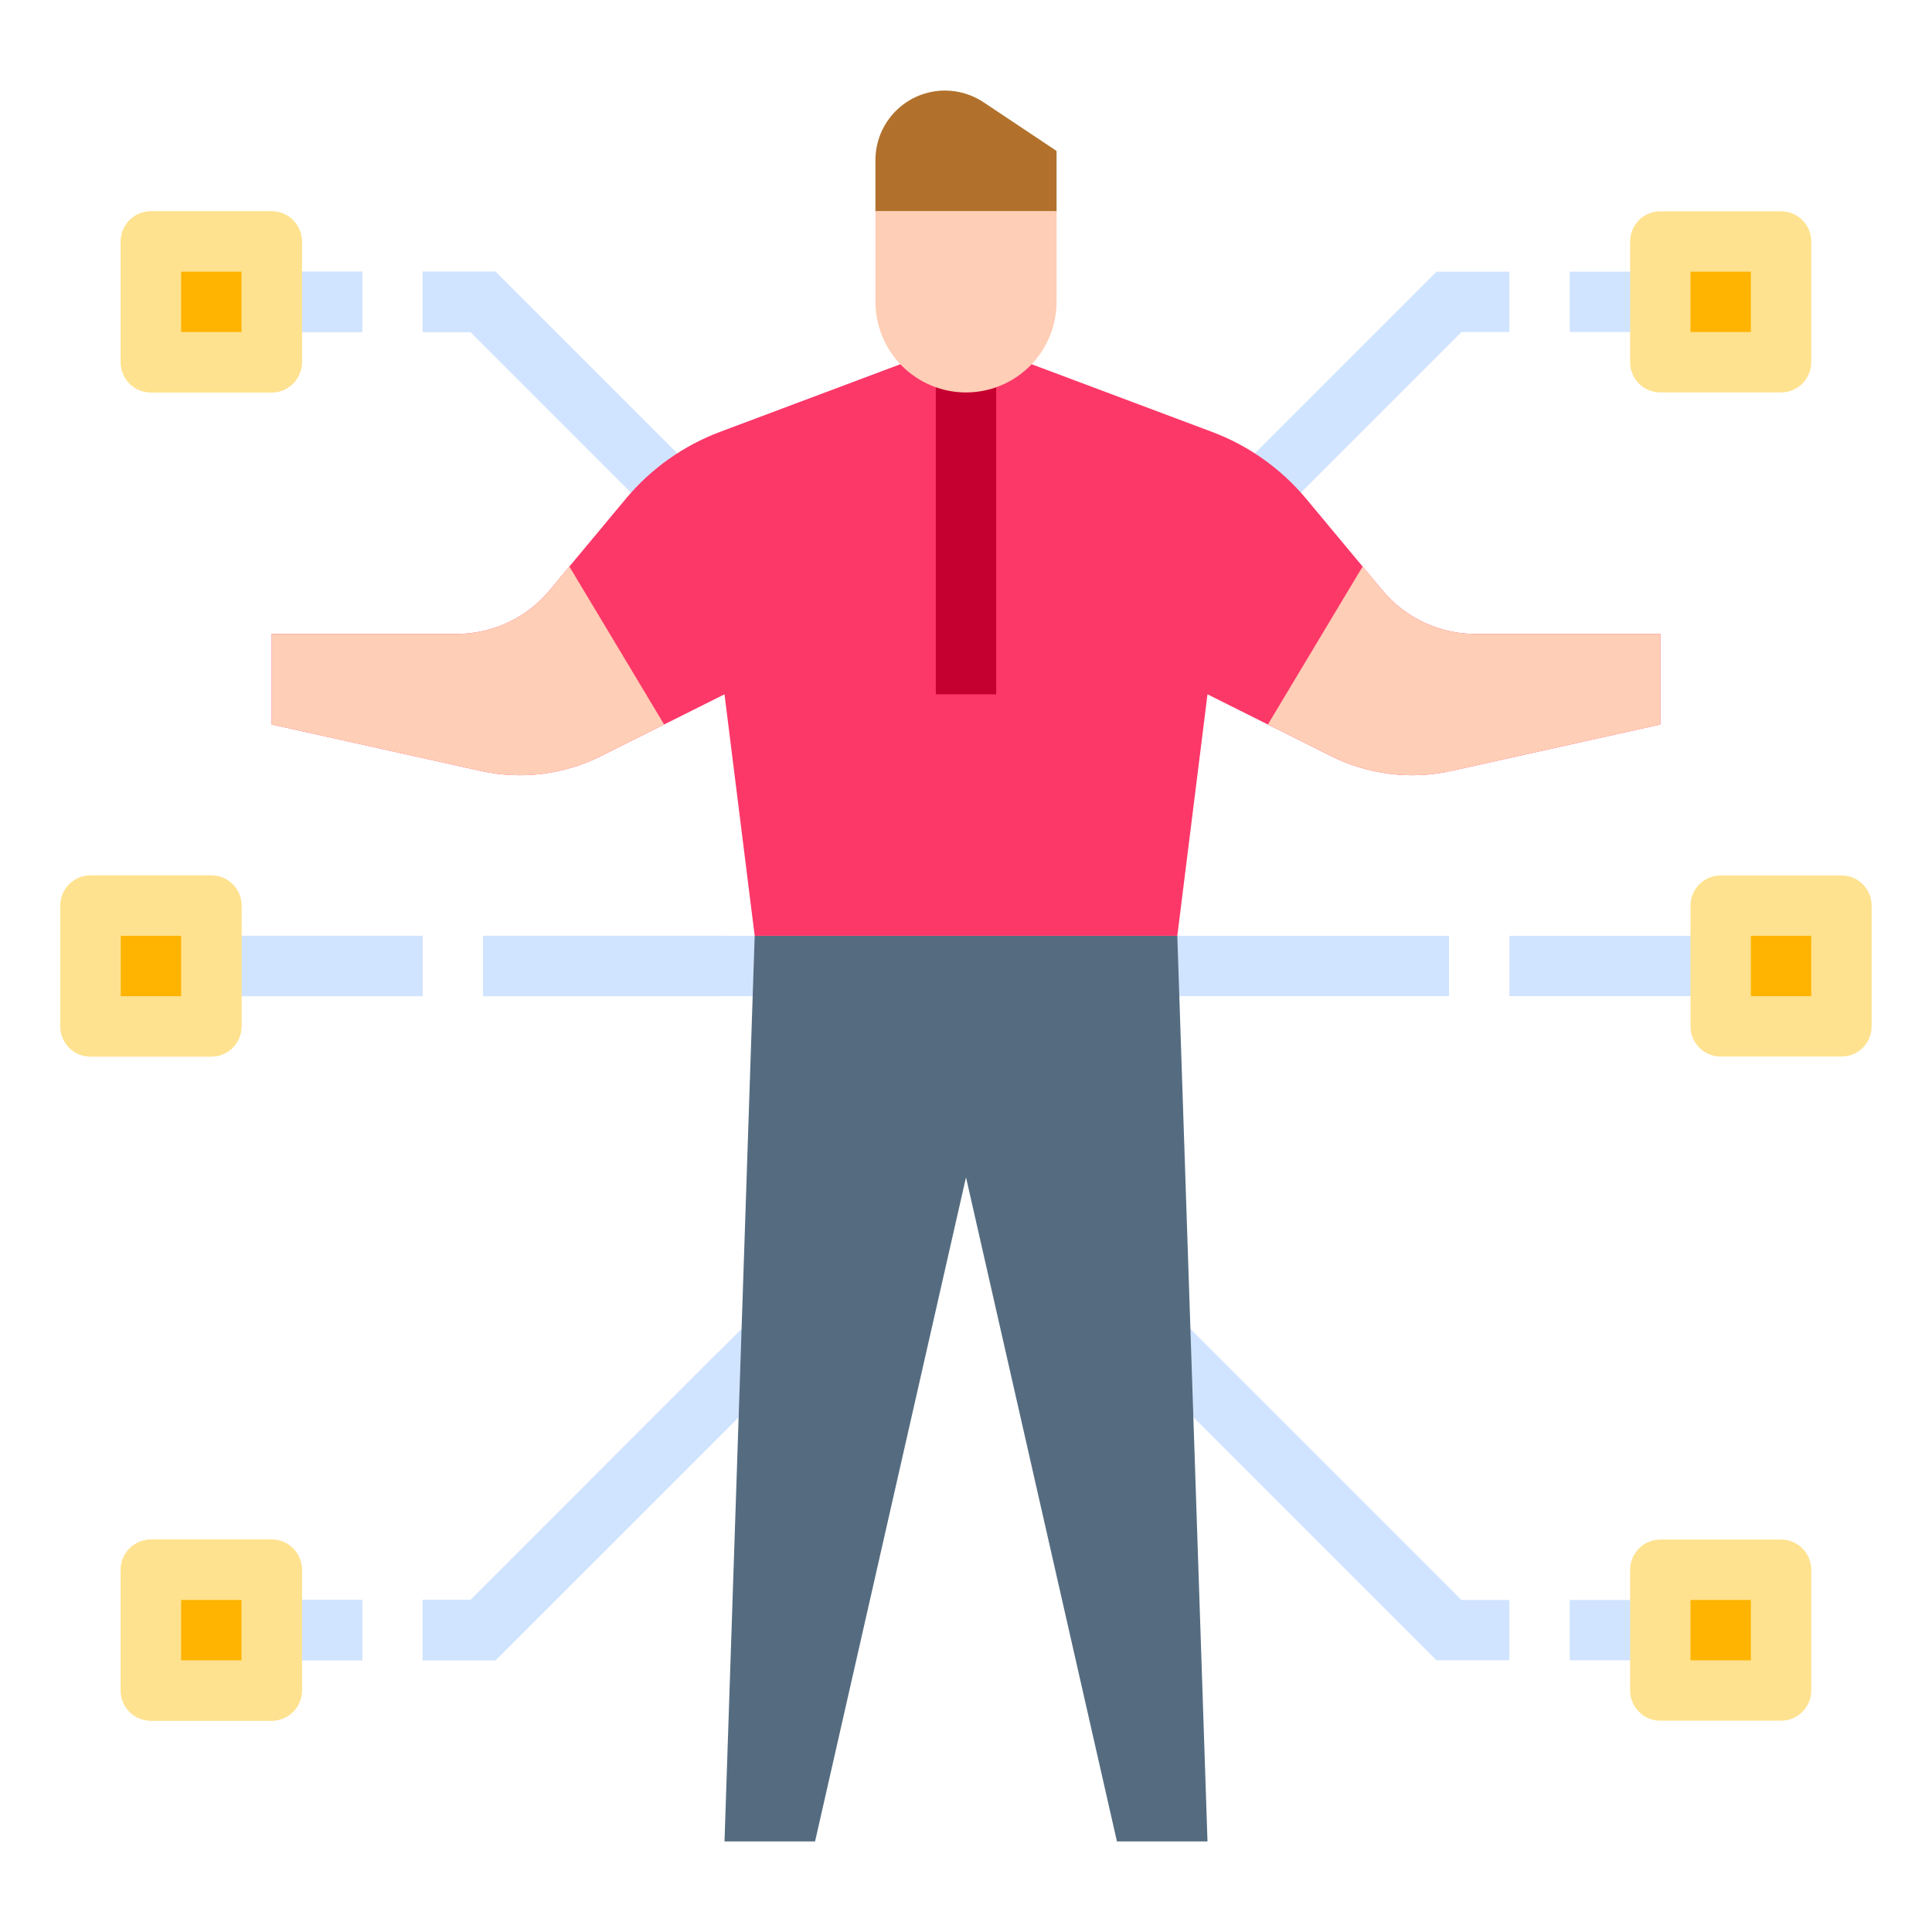 <svg width="120" height="120" viewBox="0 0 120 120" fill="none" xmlns="http://www.w3.org/2000/svg">
<path d="M16.875 99.375H22.5V103.125H16.875V99.375Z" fill="#D1E4FF"/>
<path d="M30.776 103.125H26.25V99.375H29.224L44.644 83.954L47.296 86.606L30.776 103.125Z" fill="#D1E4FF"/>
<path d="M16.875 99.375H22.5V103.125H16.875V99.375Z" fill="#D1E4FF"/>
<path d="M30.776 103.125H26.25V99.375H29.224L48.518 80.08L51.17 82.732L30.776 103.125Z" fill="#D1E4FF"/>
<path d="M97.5 99.375H103.125V103.125H97.5V99.375Z" fill="#D1E4FF"/>
<path d="M93.75 103.125H89.224L68.83 82.732L71.482 80.08L90.777 99.375H93.75V103.125Z" fill="#D1E4FF"/>
<path d="M13.125 58.125H26.25V61.875H13.125V58.125Z" fill="#D1E4FF"/>
<path d="M30 58.125H45V61.875H30V58.125Z" fill="#D1E4FF"/>
<path d="M13.125 58.125H26.25V61.875H13.125V58.125Z" fill="#D1E4FF"/>
<path d="M30 58.125H48.75V61.875H30V58.125Z" fill="#D1E4FF"/>
<path d="M93.75 58.125H106.875V61.875H93.75V58.125Z" fill="#D1E4FF"/>
<path d="M71.25 58.125H90V61.875H71.25V58.125Z" fill="#D1E4FF"/>
<path d="M16.875 16.875H22.5V20.625H16.875V16.875Z" fill="#D1E4FF"/>
<path d="M39.924 31.326L29.224 20.625H26.25V16.875H30.776L42.576 28.674L39.924 31.326Z" fill="#D1E4FF"/>
<path d="M16.875 16.875H22.5V20.625H16.875V16.875Z" fill="#D1E4FF"/>
<path d="M39.924 31.326L29.224 20.625H26.25V16.875H30.776L42.576 28.674L39.924 31.326Z" fill="#D1E4FF"/>
<path d="M97.5 16.875H103.125V20.625H97.5V16.875Z" fill="#D1E4FF"/>
<path d="M80.076 31.326L77.424 28.674L89.224 16.875H93.75V20.625H90.777L80.076 31.326Z" fill="#D1E4FF"/>
<path d="M73.125 58.125L75 114.375H69.375L60 73.125L50.625 114.375H45L46.875 58.125H73.125Z" fill="#556C80"/>
<path d="M103.125 39.375V45L90.15 47.883C87.628 48.444 84.989 48.119 82.678 46.964L75 43.125L73.125 58.125H46.875L45 43.125L37.322 46.964C35.011 48.119 32.372 48.444 29.85 47.883L16.875 45V39.375H28.362C29.461 39.375 30.547 39.133 31.543 38.667C32.539 38.201 33.421 37.522 34.125 36.677L35.365 35.189L38.869 30.982C40.429 29.11 42.45 27.675 44.733 26.82L56.25 22.5H63.75L75.267 26.82C77.55 27.675 79.571 29.11 81.131 30.982L84.635 35.189L85.875 36.677C86.579 37.522 87.461 38.201 88.457 38.667C89.453 39.133 90.539 39.375 91.638 39.375H103.125Z" fill="#FC3869"/>
<path d="M41.25 45L37.322 46.964C35.011 48.119 32.372 48.444 29.85 47.883L16.875 45V39.375H28.362C29.461 39.375 30.547 39.133 31.543 38.667C32.539 38.201 33.421 37.522 34.125 36.677L35.365 35.189L41.25 45Z" fill="#FFCEB6"/>
<path d="M103.125 39.375V45L90.15 47.883C87.628 48.444 84.989 48.119 82.678 46.964L78.75 45L84.635 35.189L85.875 36.677C86.579 37.522 87.461 38.201 88.457 38.667C89.453 39.133 90.539 39.375 91.638 39.375H103.125Z" fill="#FFCEB6"/>
<path d="M16.875 22.5H9.375V15H16.875V22.5Z" fill="#FFB401"/>
<path d="M16.875 24.375H9.375C8.878 24.375 8.401 24.177 8.049 23.826C7.698 23.474 7.5 22.997 7.5 22.5V15C7.5 14.503 7.698 14.026 8.049 13.674C8.401 13.323 8.878 13.125 9.375 13.125H16.875C17.372 13.125 17.849 13.323 18.201 13.674C18.552 14.026 18.75 14.503 18.75 15V22.5C18.75 22.997 18.552 23.474 18.201 23.826C17.849 24.177 17.372 24.375 16.875 24.375ZM11.25 20.625H15V16.875H11.25V20.625Z" fill="#FFE28F"/>
<path d="M16.875 22.5H9.375V15H16.875V22.5Z" fill="#FFB401"/>
<path d="M16.875 24.375H9.375C8.878 24.375 8.401 24.177 8.049 23.826C7.698 23.474 7.5 22.997 7.5 22.5V15C7.5 14.503 7.698 14.026 8.049 13.674C8.401 13.323 8.878 13.125 9.375 13.125H16.875C17.372 13.125 17.849 13.323 18.201 13.674C18.552 14.026 18.75 14.503 18.75 15V22.5C18.75 22.997 18.552 23.474 18.201 23.826C17.849 24.177 17.372 24.375 16.875 24.375ZM11.25 20.625H15V16.875H11.25V20.625Z" fill="#FFE28F"/>
<path d="M103.125 15H110.625V22.5H103.125V15Z" fill="#FFB401"/>
<path d="M110.625 24.375H103.125C102.628 24.375 102.151 24.177 101.799 23.826C101.448 23.474 101.25 22.997 101.25 22.5V15C101.25 14.503 101.448 14.026 101.799 13.674C102.151 13.323 102.628 13.125 103.125 13.125H110.625C111.122 13.125 111.599 13.323 111.951 13.674C112.302 14.026 112.5 14.503 112.5 15V22.5C112.5 22.997 112.302 23.474 111.951 23.826C111.599 24.177 111.122 24.375 110.625 24.375ZM105 20.625H108.75V16.875H105V20.625Z" fill="#FFE28F"/>
<path d="M16.875 105H9.375V97.5H16.875V105Z" fill="#FFB401"/>
<path d="M16.875 106.875H9.375C8.878 106.875 8.401 106.677 8.049 106.326C7.698 105.974 7.5 105.497 7.5 105V97.5C7.5 97.003 7.698 96.526 8.049 96.174C8.401 95.823 8.878 95.625 9.375 95.625H16.875C17.372 95.625 17.849 95.823 18.201 96.174C18.552 96.526 18.75 97.003 18.75 97.5V105C18.75 105.497 18.552 105.974 18.201 106.326C17.849 106.677 17.372 106.875 16.875 106.875ZM11.25 103.125H15V99.375H11.25V103.125Z" fill="#FFE28F"/>
<path d="M16.875 105H9.375V97.5H16.875V105Z" fill="#FFB401"/>
<path d="M16.875 106.875H9.375C8.878 106.875 8.401 106.677 8.049 106.326C7.698 105.974 7.5 105.497 7.5 105V97.5C7.5 97.003 7.698 96.526 8.049 96.174C8.401 95.823 8.878 95.625 9.375 95.625H16.875C17.372 95.625 17.849 95.823 18.201 96.174C18.552 96.526 18.75 97.003 18.75 97.5V105C18.75 105.497 18.552 105.974 18.201 106.326C17.849 106.677 17.372 106.875 16.875 106.875ZM11.25 103.125H15V99.375H11.25V103.125Z" fill="#FFE28F"/>
<path d="M103.125 97.5H110.625V105H103.125V97.5Z" fill="#FFB401"/>
<path d="M110.625 106.875H103.125C102.628 106.875 102.151 106.677 101.799 106.326C101.448 105.974 101.25 105.497 101.25 105V97.5C101.25 97.003 101.448 96.526 101.799 96.174C102.151 95.823 102.628 95.625 103.125 95.625H110.625C111.122 95.625 111.599 95.823 111.951 96.174C112.302 96.526 112.5 97.003 112.5 97.5V105C112.5 105.497 112.302 105.974 111.951 106.326C111.599 106.677 111.122 106.875 110.625 106.875ZM105 103.125H108.75V99.375H105V103.125Z" fill="#FFE28F"/>
<path d="M13.125 63.75H5.625V56.25H13.125V63.75Z" fill="#FFB401"/>
<path d="M13.125 65.625H5.625C5.128 65.625 4.651 65.427 4.299 65.076C3.948 64.724 3.75 64.247 3.75 63.75V56.25C3.75 55.753 3.948 55.276 4.299 54.924C4.651 54.573 5.128 54.375 5.625 54.375H13.125C13.622 54.375 14.099 54.573 14.451 54.924C14.802 55.276 15 55.753 15 56.25V63.75C15 64.247 14.802 64.724 14.451 65.076C14.099 65.427 13.622 65.625 13.125 65.625ZM7.5 61.875H11.25V58.125H7.5V61.875Z" fill="#FFE28F"/>
<path d="M13.125 63.75H5.625V56.25H13.125V63.75Z" fill="#FFB401"/>
<path d="M13.125 65.625H5.625C5.128 65.625 4.651 65.427 4.299 65.076C3.948 64.724 3.75 64.247 3.75 63.75V56.25C3.75 55.753 3.948 55.276 4.299 54.924C4.651 54.573 5.128 54.375 5.625 54.375H13.125C13.622 54.375 14.099 54.573 14.451 54.924C14.802 55.276 15 55.753 15 56.25V63.75C15 64.247 14.802 64.724 14.451 65.076C14.099 65.427 13.622 65.625 13.125 65.625ZM7.5 61.875H11.25V58.125H7.5V61.875Z" fill="#FFE28F"/>
<path d="M106.875 56.25H114.375V63.75H106.875V56.25Z" fill="#FFB401"/>
<path d="M114.375 65.625H106.875C106.378 65.625 105.901 65.427 105.549 65.076C105.198 64.724 105 64.247 105 63.75V56.25C105 55.753 105.198 55.276 105.549 54.924C105.901 54.573 106.378 54.375 106.875 54.375H114.375C114.872 54.375 115.349 54.573 115.701 54.924C116.052 55.276 116.25 55.753 116.25 56.25V63.75C116.25 64.247 116.052 64.724 115.701 65.076C115.349 65.427 114.872 65.625 114.375 65.625ZM108.75 61.875H112.5V58.125H108.75V61.875Z" fill="#FFE28F"/>
<path d="M58.125 22.5H61.875V43.125H58.125V22.5Z" fill="#C50031"/>
<path d="M54.375 13.125V9.943C54.375 9.376 54.487 8.814 54.704 8.29C54.921 7.767 55.239 7.291 55.64 6.89C56.041 6.489 56.517 6.171 57.04 5.954C57.564 5.737 58.126 5.625 58.693 5.625C59.545 5.625 60.379 5.877 61.088 6.35L65.625 9.375V13.125H54.375Z" fill="#B1712C"/>
<path d="M65.625 13.125V18.75C65.625 20.242 65.032 21.673 63.977 22.727C62.923 23.782 61.492 24.375 60 24.375C58.508 24.375 57.077 23.782 56.023 22.727C54.968 21.673 54.375 20.242 54.375 18.75V13.125H65.625Z" fill="#FFCEB6"/>
</svg>
